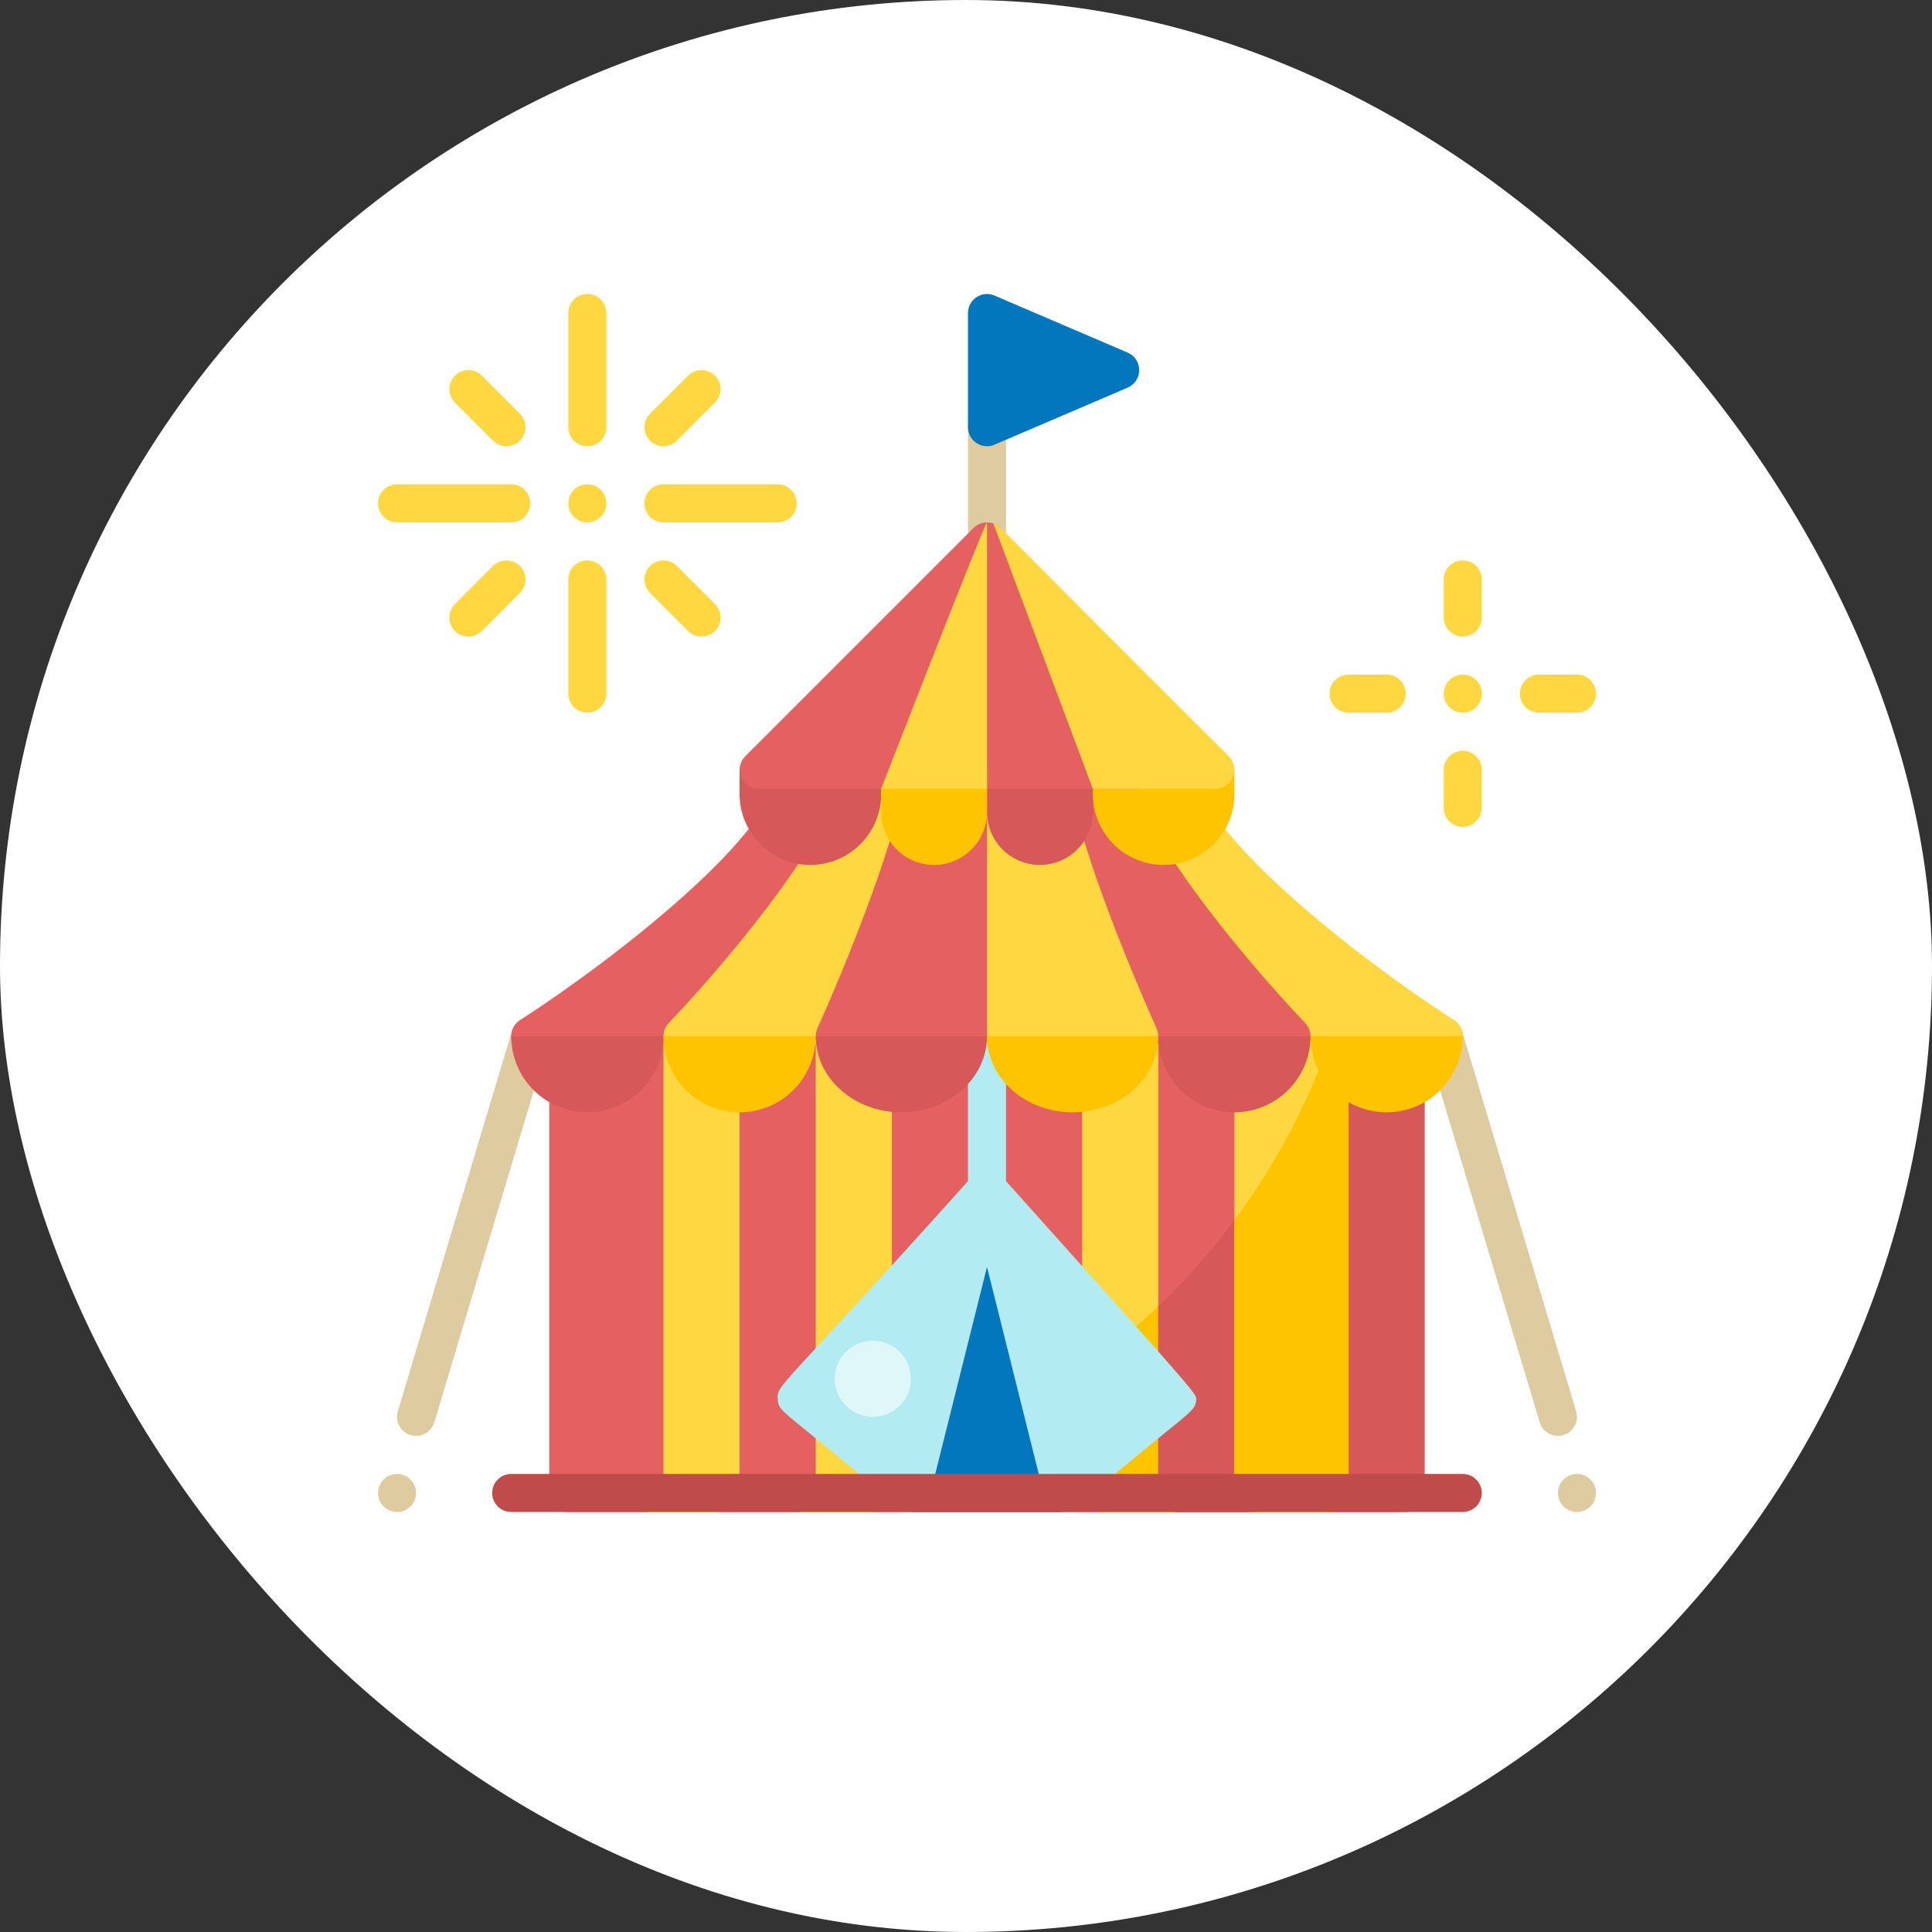 <svg width="46" height="46" viewBox="0 0 46 46" fill="none" xmlns="http://www.w3.org/2000/svg">
<rect x="0" y="0" width="46" height="46" fill="#333333" stroke="none"/>
<rect width="46" height="46" rx="23" fill="white"/>
<g clip-path="url(#clip0_40_11732)">
<path d="M26.219 36H20.781C20.531 36 20.328 35.78 20.328 35.509V24.71C20.328 24.439 20.531 24.219 20.781 24.219H26.219C26.469 24.219 26.672 24.439 26.672 24.71V35.509C26.672 35.78 26.469 36 26.219 36Z" fill="#E56161"/>
<path d="M20.781 36H18.969C18.718 36 18.516 35.78 18.516 35.509V24.71C18.516 24.439 18.718 24.219 18.969 24.219H20.781C21.032 24.219 21.234 24.439 21.234 24.71V35.509C21.234 35.78 21.032 36 20.781 36Z" fill="#FFD740"/>
<path d="M18.969 36H17.156C16.906 36 16.703 35.78 16.703 35.509V24.71C16.703 24.439 16.906 24.219 17.156 24.219H18.969C19.219 24.219 19.422 24.439 19.422 24.71V35.509C19.422 35.78 19.219 36 18.969 36Z" fill="#E56161"/>
<path d="M17.156 36H15.344C15.094 36 14.891 35.78 14.891 35.509V24.71C14.891 24.439 15.094 24.219 15.344 24.219H17.156C17.407 24.219 17.609 24.439 17.609 24.71V35.509C17.609 35.78 17.407 36 17.156 36Z" fill="#FFD740"/>
<path d="M15.344 36H13.531C13.281 36 13.078 35.78 13.078 35.509V24.71C13.078 24.439 13.281 24.219 13.531 24.219H15.344C15.594 24.219 15.797 24.439 15.797 24.71V35.509C15.797 35.78 15.594 36 15.344 36Z" fill="#E56161"/>
<path d="M28.031 36H26.219C25.968 36 25.766 35.78 25.766 35.509V24.71C25.766 24.439 25.968 24.219 26.219 24.219H28.031C28.282 24.219 28.484 24.439 28.484 24.71V35.509C28.484 35.78 28.282 36 28.031 36Z" fill="#FFD740"/>
<path d="M25.766 32.595V35.547C25.766 35.667 25.813 35.782 25.898 35.867C25.983 35.952 26.099 36 26.219 36H28.031C28.151 36 28.267 35.952 28.352 35.867C28.437 35.782 28.484 35.667 28.484 35.547V30.163C27.673 31.074 26.761 31.89 25.766 32.595Z" fill="#FFC400"/>
<path d="M29.844 36H28.031C27.781 36 27.578 35.78 27.578 35.509V24.71C27.578 24.439 27.781 24.219 28.031 24.219H29.844C30.094 24.219 30.297 24.439 30.297 24.71V35.509C30.297 35.78 30.094 36 29.844 36Z" fill="#E56161"/>
<path d="M27.578 31.102V35.547C27.578 35.667 27.626 35.782 27.711 35.867C27.796 35.952 27.911 36 28.031 36H29.844C29.964 36 30.079 35.952 30.164 35.867C30.249 35.782 30.297 35.667 30.297 35.547V27.695C29.549 28.948 28.634 30.094 27.578 31.102ZM33.469 36H31.656C31.406 36 31.203 35.78 31.203 35.509V24.71C31.203 24.439 31.406 24.219 31.656 24.219H33.469C33.719 24.219 33.922 24.439 33.922 24.71V35.509C33.922 35.78 33.719 36 33.469 36Z" fill="#D65858"/>
<path d="M31.656 36H29.844C29.593 36 29.391 35.78 29.391 35.509V24.71C29.391 24.439 29.593 24.219 29.844 24.219H31.656C31.907 24.219 32.109 24.439 32.109 24.71V35.509C32.109 35.78 31.907 36 31.656 36Z" fill="#FFD740"/>
<path d="M31.656 25.125H31.536C31.008 26.528 30.286 27.85 29.391 29.053V35.547C29.391 35.667 29.438 35.782 29.523 35.867C29.608 35.952 29.724 36 29.844 36H31.656C31.776 36 31.892 35.952 31.977 35.867C32.062 35.782 32.109 35.667 32.109 35.547V25.578C32.109 25.458 32.062 25.343 31.977 25.258C31.892 25.173 31.776 25.125 31.656 25.125Z" fill="#FFC400"/>
<path d="M9.776 34.169C9.719 34.151 9.666 34.123 9.62 34.086C9.574 34.048 9.535 34.002 9.507 33.949C9.479 33.897 9.461 33.839 9.455 33.78C9.449 33.721 9.455 33.661 9.472 33.604L12.191 24.542C12.226 24.427 12.304 24.33 12.41 24.273C12.516 24.216 12.64 24.203 12.755 24.238C12.87 24.272 12.967 24.351 13.024 24.457C13.081 24.563 13.094 24.687 13.059 24.802L10.34 33.865C10.323 33.922 10.295 33.975 10.258 34.021C10.22 34.067 10.174 34.105 10.121 34.133C10.069 34.162 10.011 34.179 9.952 34.185C9.893 34.191 9.833 34.186 9.776 34.169Z" fill="#DECBA0"/>
<path d="M9.453 36C9.703 36 9.906 35.797 9.906 35.547C9.906 35.297 9.703 35.094 9.453 35.094C9.203 35.094 9 35.297 9 35.547C9 35.797 9.203 36 9.453 36Z" fill="#DECBA0"/>
<path d="M36.66 33.865L33.941 24.802C33.907 24.687 33.919 24.563 33.976 24.457C34.033 24.351 34.13 24.272 34.245 24.238C34.36 24.203 34.484 24.216 34.59 24.273C34.696 24.33 34.775 24.427 34.809 24.542L37.528 33.604C37.562 33.719 37.55 33.843 37.493 33.949C37.436 34.055 37.339 34.134 37.224 34.169C37.109 34.203 36.985 34.19 36.879 34.133C36.773 34.077 36.694 33.98 36.66 33.865Z" fill="#DECBA0"/>
<path d="M37.547 36C37.797 36 38 35.797 38 35.547C38 35.297 37.797 35.094 37.547 35.094C37.297 35.094 37.094 35.297 37.094 35.547C37.094 35.797 37.297 36 37.547 36Z" fill="#DECBA0"/>
<path d="M23.5 13.344C23.38 13.344 23.265 13.296 23.18 13.211C23.095 13.126 23.047 13.011 23.047 12.891V10.172C23.047 10.052 23.095 9.936 23.18 9.851C23.265 9.766 23.38 9.719 23.5 9.719C23.62 9.719 23.735 9.766 23.82 9.851C23.905 9.936 23.953 10.052 23.953 10.172V12.891C23.953 13.011 23.905 13.126 23.82 13.211C23.735 13.296 23.62 13.344 23.5 13.344Z" fill="#DECBA0"/>
<path d="M23.047 10.172V7.453C23.047 7.378 23.066 7.304 23.101 7.238C23.137 7.172 23.188 7.116 23.251 7.075C23.313 7.034 23.385 7.008 23.46 7.002C23.534 6.995 23.61 7.007 23.678 7.037L26.85 8.396C26.932 8.431 27.001 8.489 27.05 8.563C27.099 8.637 27.124 8.724 27.124 8.812C27.124 8.901 27.099 8.988 27.05 9.062C27.001 9.136 26.932 9.194 26.85 9.229L23.678 10.588C23.61 10.618 23.534 10.63 23.46 10.623C23.385 10.617 23.313 10.591 23.251 10.55C23.188 10.509 23.137 10.453 23.101 10.387C23.066 10.321 23.047 10.247 23.047 10.172Z" fill="#0277BD"/>
<path d="M13.984 16.969C13.864 16.969 13.749 16.921 13.664 16.836C13.579 16.751 13.531 16.636 13.531 16.516V13.797C13.531 13.677 13.579 13.561 13.664 13.476C13.749 13.392 13.864 13.344 13.984 13.344C14.105 13.344 14.22 13.392 14.305 13.476C14.39 13.561 14.438 13.677 14.438 13.797V16.516C14.438 16.636 14.39 16.751 14.305 16.836C14.22 16.921 14.105 16.969 13.984 16.969ZM13.984 10.625C13.864 10.625 13.749 10.577 13.664 10.492C13.579 10.407 13.531 10.292 13.531 10.172V7.453C13.531 7.333 13.579 7.218 13.664 7.133C13.749 7.048 13.864 7 13.984 7C14.105 7 14.22 7.048 14.305 7.133C14.39 7.218 14.438 7.333 14.438 7.453V10.172C14.438 10.292 14.39 10.407 14.305 10.492C14.22 10.577 14.105 10.625 13.984 10.625Z" fill="#FFD740"/>
<path d="M13.984 12.438C14.235 12.438 14.438 12.235 14.438 11.984C14.438 11.734 14.235 11.531 13.984 11.531C13.734 11.531 13.531 11.734 13.531 11.984C13.531 12.235 13.734 12.438 13.984 12.438Z" fill="#FFD740"/>
<path d="M18.516 12.438H15.797C15.677 12.438 15.561 12.39 15.476 12.305C15.392 12.22 15.344 12.105 15.344 11.984C15.344 11.864 15.392 11.749 15.476 11.664C15.561 11.579 15.677 11.531 15.797 11.531H18.516C18.636 11.531 18.751 11.579 18.836 11.664C18.921 11.749 18.969 11.864 18.969 11.984C18.969 12.105 18.921 12.22 18.836 12.305C18.751 12.39 18.636 12.438 18.516 12.438ZM15.476 10.492C15.434 10.45 15.401 10.4 15.378 10.345C15.355 10.29 15.344 10.231 15.344 10.172C15.344 10.112 15.355 10.053 15.378 9.998C15.401 9.944 15.434 9.894 15.476 9.851L16.383 8.945C16.468 8.86 16.583 8.812 16.703 8.812C16.823 8.812 16.939 8.86 17.023 8.945C17.108 9.03 17.156 9.145 17.156 9.266C17.156 9.386 17.108 9.501 17.023 9.586L16.117 10.492C16.075 10.534 16.025 10.568 15.97 10.591C15.915 10.613 15.856 10.625 15.797 10.625C15.737 10.625 15.678 10.613 15.623 10.591C15.569 10.568 15.518 10.534 15.476 10.492ZM11.738 10.492L10.832 9.586C10.747 9.501 10.699 9.386 10.699 9.266C10.699 9.145 10.747 9.03 10.832 8.945C10.917 8.86 11.032 8.812 11.152 8.812C11.273 8.812 11.388 8.86 11.473 8.945L12.379 9.851C12.464 9.936 12.512 10.052 12.512 10.172C12.512 10.292 12.464 10.407 12.379 10.492C12.294 10.577 12.179 10.625 12.059 10.625C11.938 10.625 11.823 10.577 11.738 10.492ZM16.383 15.024L15.476 14.117C15.392 14.032 15.344 13.917 15.344 13.797C15.344 13.677 15.392 13.562 15.476 13.476C15.561 13.392 15.677 13.344 15.797 13.344C15.917 13.344 16.032 13.392 16.117 13.476L17.023 14.383C17.108 14.468 17.156 14.583 17.156 14.703C17.156 14.823 17.108 14.939 17.023 15.024C16.939 15.108 16.823 15.156 16.703 15.156C16.583 15.156 16.468 15.108 16.383 15.024ZM10.832 15.024C10.79 14.982 10.757 14.931 10.734 14.877C10.711 14.822 10.699 14.763 10.699 14.703C10.699 14.644 10.711 14.585 10.734 14.53C10.757 14.475 10.79 14.425 10.832 14.383L11.738 13.476C11.823 13.392 11.938 13.344 12.059 13.344C12.179 13.344 12.294 13.392 12.379 13.476C12.464 13.562 12.512 13.677 12.512 13.797C12.512 13.917 12.464 14.032 12.379 14.117L11.473 15.024C11.431 15.066 11.381 15.099 11.326 15.122C11.271 15.145 11.212 15.156 11.152 15.156C11.093 15.156 11.034 15.145 10.979 15.122C10.924 15.099 10.874 15.066 10.832 15.024ZM12.172 12.438H9.453C9.333 12.438 9.218 12.39 9.133 12.305C9.048 12.22 9 12.105 9 11.984C9 11.864 9.048 11.749 9.133 11.664C9.218 11.579 9.333 11.531 9.453 11.531H12.172C12.292 11.531 12.407 11.579 12.492 11.664C12.577 11.749 12.625 11.864 12.625 11.984C12.625 12.105 12.577 12.22 12.492 12.305C12.407 12.39 12.292 12.438 12.172 12.438ZM34.828 19.688C34.708 19.688 34.593 19.64 34.508 19.555C34.423 19.47 34.375 19.355 34.375 19.234V18.328C34.375 18.208 34.423 18.093 34.508 18.008C34.593 17.923 34.708 17.875 34.828 17.875C34.948 17.875 35.064 17.923 35.148 18.008C35.233 18.093 35.281 18.208 35.281 18.328V19.234C35.281 19.355 35.233 19.47 35.148 19.555C35.064 19.64 34.948 19.688 34.828 19.688ZM34.828 15.156C34.708 15.156 34.593 15.108 34.508 15.024C34.423 14.939 34.375 14.823 34.375 14.703V13.797C34.375 13.677 34.423 13.562 34.508 13.476C34.593 13.392 34.708 13.344 34.828 13.344C34.948 13.344 35.064 13.392 35.148 13.476C35.233 13.562 35.281 13.677 35.281 13.797V14.703C35.281 14.823 35.233 14.939 35.148 15.024C35.064 15.108 34.948 15.156 34.828 15.156Z" fill="#FFD740"/>
<path d="M34.828 16.969C35.078 16.969 35.281 16.766 35.281 16.516C35.281 16.265 35.078 16.062 34.828 16.062C34.578 16.062 34.375 16.265 34.375 16.516C34.375 16.766 34.578 16.969 34.828 16.969Z" fill="#FFD740"/>
<path d="M37.547 16.969H36.641C36.52 16.969 36.405 16.921 36.32 16.836C36.235 16.751 36.188 16.636 36.188 16.516C36.188 16.395 36.235 16.28 36.32 16.195C36.405 16.11 36.52 16.062 36.641 16.062H37.547C37.667 16.062 37.782 16.11 37.867 16.195C37.952 16.28 38 16.395 38 16.516C38 16.636 37.952 16.751 37.867 16.836C37.782 16.921 37.667 16.969 37.547 16.969ZM33.016 16.969H32.109C31.989 16.969 31.874 16.921 31.789 16.836C31.704 16.751 31.656 16.636 31.656 16.516C31.656 16.395 31.704 16.28 31.789 16.195C31.874 16.11 31.989 16.062 32.109 16.062H33.016C33.136 16.062 33.251 16.11 33.336 16.195C33.421 16.28 33.469 16.395 33.469 16.516C33.469 16.636 33.421 16.751 33.336 16.836C33.251 16.921 33.136 16.969 33.016 16.969Z" fill="#FFD740"/>
<path d="M25.312 36H21.688C21.619 36 21.551 35.984 21.489 35.954C21.427 35.924 21.373 35.88 21.33 35.826C21.288 35.772 21.259 35.708 21.244 35.641C21.23 35.574 21.231 35.504 21.248 35.437L23.06 28.187C23.174 27.731 23.826 27.731 23.94 28.187L25.752 35.437C25.769 35.504 25.77 35.574 25.756 35.641C25.741 35.708 25.712 35.772 25.67 35.826C25.627 35.88 25.573 35.924 25.511 35.954C25.449 35.984 25.381 36 25.312 36Z" fill="#0277BD"/>
<path d="M23.953 28.122V24.672H23.047V28.122C18.572 33.118 18.492 32.954 18.517 33.313C18.541 33.656 18.646 33.539 21.397 35.895C21.456 35.944 21.527 35.977 21.602 35.992C21.677 36.006 21.755 36.002 21.828 35.978C21.901 35.954 21.967 35.912 22.019 35.856C22.071 35.8 22.108 35.731 22.127 35.657L23.5 30.165L24.873 35.657C24.892 35.731 24.929 35.8 24.981 35.855C25.034 35.911 25.099 35.953 25.172 35.977C25.245 36.001 25.323 36.006 25.398 35.992C25.473 35.977 25.544 35.944 25.603 35.895C28.354 33.539 28.459 33.656 28.483 33.313C28.492 33.189 28.432 33.122 23.953 28.122Z" fill="#B2EBF2"/>
<path d="M34.828 36H12.172C12.052 36 11.936 35.952 11.851 35.867C11.767 35.782 11.719 35.667 11.719 35.547C11.719 35.427 11.767 35.311 11.851 35.227C11.936 35.142 12.052 35.094 12.172 35.094H34.828C34.948 35.094 35.064 35.142 35.148 35.227C35.233 35.311 35.281 35.427 35.281 35.547C35.281 35.667 35.233 35.782 35.148 35.867C35.064 35.952 34.948 36 34.828 36Z" fill="#BF4B4B"/>
<path d="M20.479 17.875H18.969C18.849 17.875 18.733 17.923 18.648 18.008C18.563 18.093 18.516 18.208 18.516 18.328C18.516 19.781 14.752 22.757 12.379 24.291C12.297 24.345 12.234 24.423 12.2 24.514C12.166 24.606 12.163 24.706 12.19 24.8H16.578C17.357 24.087 18.076 23.312 18.73 22.484C20.212 20.593 20.933 19.233 20.933 18.328C20.933 18.269 20.921 18.21 20.898 18.155C20.875 18.1 20.842 18.05 20.8 18.008C20.758 17.966 20.708 17.932 20.653 17.909C20.598 17.887 20.539 17.875 20.479 17.875Z" fill="#E56161"/>
<path d="M21.99 17.875H20.479C20.359 17.875 20.244 17.923 20.159 18.008C20.074 18.093 20.026 18.208 20.026 18.328C20.026 19.59 17.572 22.626 15.922 24.359C15.86 24.424 15.819 24.506 15.804 24.594C15.788 24.682 15.799 24.773 15.836 24.855L20.288 24.859C20.375 24.666 22.443 20.098 22.443 18.328C22.443 18.269 22.431 18.21 22.408 18.155C22.386 18.1 22.352 18.05 22.31 18.008C22.268 17.966 22.218 17.932 22.163 17.91C22.108 17.887 22.049 17.875 21.99 17.875Z" fill="#FFD740"/>
<path d="M23.5 17.875H21.99C21.869 17.875 21.754 17.923 21.669 18.008C21.584 18.093 21.536 18.208 21.536 18.328C21.536 19.619 20.039 23.21 19.462 24.485C19.431 24.554 19.418 24.63 19.423 24.705C19.429 24.781 19.453 24.854 19.494 24.917L23.953 24.672V18.328C23.953 18.208 23.905 18.093 23.82 18.008C23.735 17.923 23.62 17.875 23.5 17.875Z" fill="#E56161"/>
<path d="M34.621 24.291C32.248 22.757 28.484 19.782 28.484 18.328C28.484 18.208 28.437 18.093 28.352 18.008C28.267 17.923 28.151 17.875 28.031 17.875H26.521C26.401 17.875 26.285 17.923 26.201 18.008C26.116 18.093 26.068 18.208 26.068 18.328C26.068 19.233 26.788 20.592 28.27 22.483C28.924 23.312 29.644 24.087 30.422 24.8H34.81C34.837 24.706 34.834 24.606 34.8 24.514C34.766 24.423 34.703 24.344 34.621 24.291Z" fill="#FFD740"/>
<path d="M31.078 24.359C29.428 22.626 26.974 19.59 26.974 18.328C26.974 18.208 26.926 18.093 26.841 18.008C26.756 17.923 26.641 17.875 26.521 17.875H25.01C24.89 17.875 24.775 17.923 24.69 18.008C24.605 18.093 24.557 18.208 24.557 18.328C24.557 20.098 26.625 24.666 26.712 24.859L31.164 24.855C31.201 24.773 31.212 24.682 31.196 24.594C31.181 24.506 31.14 24.424 31.078 24.359Z" fill="#E56161"/>
<path d="M27.506 24.918C27.547 24.854 27.571 24.781 27.577 24.705C27.582 24.63 27.569 24.554 27.538 24.485C26.961 23.21 25.464 19.619 25.464 18.328C25.464 18.208 25.416 18.093 25.331 18.008C25.246 17.923 25.131 17.875 25.01 17.875H23.5V24.918H27.506Z" fill="#FFD740"/>
<path d="M12.172 24.672C12.172 25.153 12.363 25.614 12.703 25.953C13.043 26.293 13.504 26.484 13.984 26.484C14.465 26.484 14.926 26.293 15.266 25.953C15.606 25.614 15.797 25.153 15.797 24.672" fill="#D65858"/>
<path d="M15.797 24.672C15.797 25.153 15.988 25.614 16.328 25.953C16.668 26.293 17.129 26.484 17.609 26.484C18.09 26.484 18.551 26.293 18.891 25.953C19.231 25.614 19.422 25.153 19.422 24.672" fill="#FFC400"/>
<path d="M19.422 24.672C19.422 25.673 20.335 26.484 21.461 26.484C22.587 26.484 23.5 25.673 23.5 24.672" fill="#D65858"/>
<path d="M23.5 24.672C23.5 25.673 24.413 26.484 25.539 26.484C26.665 26.484 27.578 25.673 27.578 24.672" fill="#FFC400"/>
<path d="M27.578 24.672C27.578 25.153 27.769 25.614 28.109 25.953C28.449 26.293 28.91 26.484 29.391 26.484C29.871 26.484 30.332 26.293 30.672 25.953C31.012 25.614 31.203 25.153 31.203 24.672" fill="#D65858"/>
<path d="M31.203 24.672C31.203 25.153 31.394 25.614 31.734 25.953C32.074 26.293 32.535 26.484 33.016 26.484C33.496 26.484 33.957 26.293 34.297 25.953C34.637 25.614 34.828 25.153 34.828 24.672" fill="#FFC400"/>
<path d="M20.781 33.734C21.282 33.734 21.688 33.329 21.688 32.828C21.688 32.328 21.282 31.922 20.781 31.922C20.281 31.922 19.875 32.328 19.875 32.828C19.875 33.329 20.281 33.734 20.781 33.734Z" fill="#E0F7FA"/>
<path d="M26.02 18.328H29.391V18.909C29.391 19.356 29.213 19.784 28.897 20.1C28.581 20.416 28.152 20.594 27.706 20.594C27.259 20.594 26.83 20.416 26.514 20.1C26.198 19.784 26.02 19.356 26.02 18.909V18.328Z" fill="#FFC400"/>
<path d="M17.609 18.328H20.98V18.909C20.98 19.356 20.802 19.784 20.486 20.1C20.17 20.416 19.741 20.594 19.294 20.594C18.848 20.594 18.419 20.416 18.103 20.1C17.787 19.784 17.609 19.356 17.609 18.909V18.328ZM23.5 18.328H26.02V19.334C26.02 19.668 25.888 19.988 25.651 20.225C25.415 20.461 25.095 20.594 24.76 20.594C24.426 20.594 24.105 20.461 23.869 20.225C23.633 19.988 23.5 19.668 23.5 19.334V18.328Z" fill="#D65858"/>
<path d="M27.125 18.781H18.062C17.973 18.781 17.885 18.754 17.811 18.705C17.737 18.655 17.679 18.584 17.644 18.501C17.61 18.419 17.601 18.328 17.619 18.24C17.636 18.152 17.679 18.071 17.742 18.008L23.18 12.57C23.222 12.528 23.272 12.495 23.326 12.472C23.381 12.449 23.44 12.438 23.5 12.438C23.559 12.438 23.618 12.449 23.673 12.472C23.728 12.495 23.778 12.528 23.82 12.57L27.125 18.781Z" fill="#E56161"/>
<path d="M29.258 18.008C23.517 12.29 23.837 12.53 23.652 12.464L26.02 18.781H28.938C29.027 18.781 29.115 18.754 29.189 18.705C29.263 18.655 29.321 18.584 29.356 18.501C29.39 18.419 29.399 18.328 29.381 18.24C29.364 18.152 29.321 18.071 29.258 18.008Z" fill="#FFD740"/>
<path d="M22.24 20.594C21.905 20.594 21.585 20.461 21.349 20.225C21.112 19.988 20.98 19.668 20.98 19.334V18.781L21.234 18.328H23.5V19.334C23.5 19.668 23.367 19.988 23.131 20.225C22.895 20.461 22.574 20.594 22.24 20.594Z" fill="#FFC400"/>
<path d="M20.98 18.781H23.5V12.438C23.449 12.438 20.98 18.781 20.98 18.781Z" fill="#FFD740"/>
</g>
<defs>
<clipPath id="clip0_40_11732">
<rect width="29" height="29" fill="white" transform="translate(9 7)"/>
</clipPath>
</defs>
</svg>
